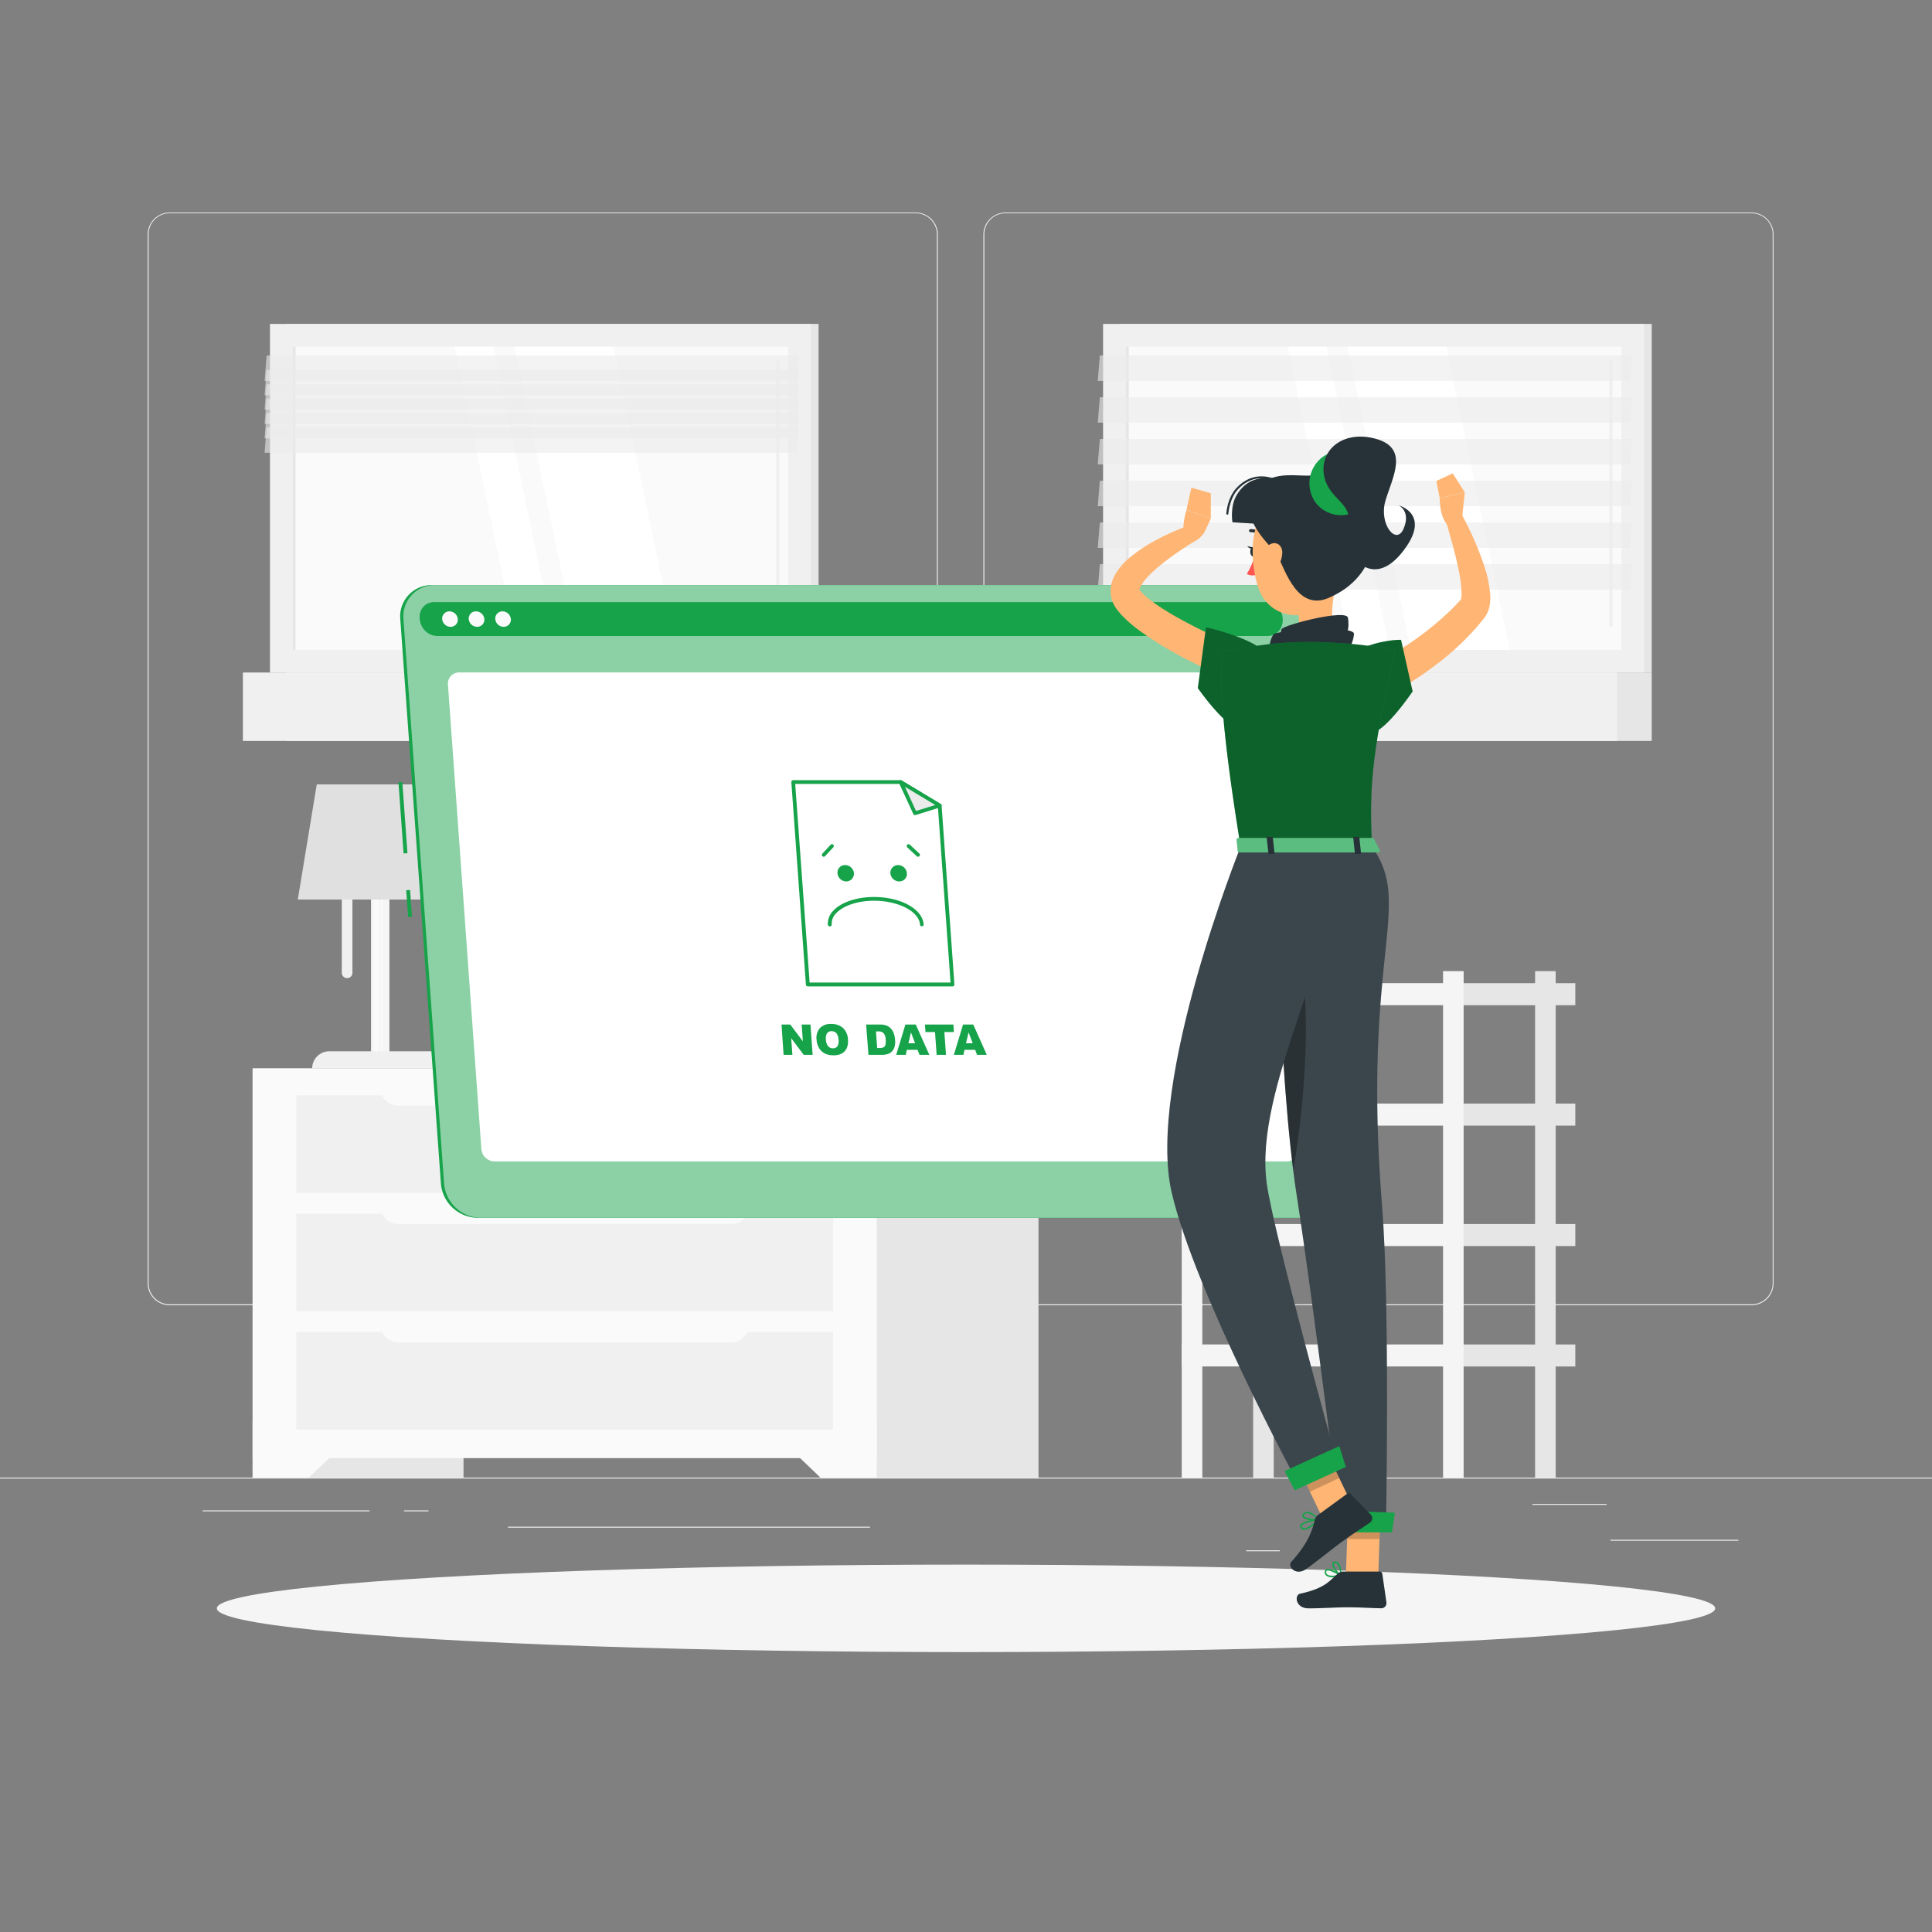 <!--
  - Created by Anup Shrestha (anup.stha012@gmail.com)
  - Copyright (c) 2022.  All rights reserved.
  - Last modified 4/28/22, 1:27 PM
  -
  -->

<svg xmlns="http://www.w3.org/2000/svg" viewBox="0 0 500 500">
    <rect x="0" y="0" width="500" height="500" fill="#808080" stroke="none"/>
    <g id="freepik--background-complete--inject-4">
        <rect y="382.4" width="500" height="0.25" style="fill:#ebebeb"></rect>
        <rect x="416.78" y="398.49" width="33.12" height="0.25" style="fill:#ebebeb"></rect>
        <rect x="322.53" y="401.21" width="8.69" height="0.25" style="fill:#ebebeb"></rect>
        <rect x="396.59" y="389.21" width="19.19" height="0.25" style="fill:#ebebeb"></rect>
        <rect x="52.46" y="390.89" width="43.19" height="0.25" style="fill:#ebebeb"></rect>
        <rect x="104.56" y="390.89" width="6.33" height="0.25" style="fill:#ebebeb"></rect>
        <rect x="131.47" y="395.11" width="93.68" height="0.25" style="fill:#ebebeb"></rect>
        <path d="M237,337.8H43.91a5.71,5.71,0,0,1-5.7-5.71V60.66A5.71,5.71,0,0,1,43.91,55H237a5.71,5.71,0,0,1,5.71,5.71V332.09A5.71,5.71,0,0,1,237,337.8ZM43.91,55.2a5.46,5.46,0,0,0-5.45,5.46V332.09a5.46,5.46,0,0,0,5.45,5.46H237a5.47,5.47,0,0,0,5.46-5.46V60.66A5.47,5.47,0,0,0,237,55.2Z"
              style="fill:#ebebeb"></path>
        <path d="M453.31,337.8H260.21a5.72,5.72,0,0,1-5.71-5.71V60.66A5.72,5.72,0,0,1,260.21,55h193.1A5.71,5.71,0,0,1,459,60.66V332.09A5.71,5.71,0,0,1,453.31,337.8ZM260.21,55.2a5.47,5.47,0,0,0-5.46,5.46V332.09a5.47,5.47,0,0,0,5.46,5.46h193.1a5.47,5.47,0,0,0,5.46-5.46V60.66a5.47,5.47,0,0,0-5.46-5.46Z"
              style="fill:#ebebeb"></path>
        <rect x="289.69" y="83.83" width="137.78" height="90.23" transform="translate(717.16 257.89) rotate(180)"
              style="fill:#e6e6e6"></rect>
        <rect x="285.49" y="83.83" width="140.02" height="90.23" transform="translate(710.99 257.89) rotate(180)"
              style="fill:#f0f0f0"></rect>
        <rect x="289.69" y="174.06" width="137.78" height="17.71" transform="translate(717.16 365.82) rotate(180)"
              style="fill:#e6e6e6"></rect>
        <rect x="278.48" y="174.06" width="140.02" height="17.71" transform="translate(696.99 365.82) rotate(180)"
              style="fill:#f0f0f0"></rect>
        <rect x="316.27" y="64.82" width="78.46" height="128.25" transform="translate(484.44 -226.55) rotate(90)"
              style="fill:#fafafa"></rect>
        <polygon points="390.7 168.17 374.32 89.72 348.76 89.72 365.14 168.17 390.7 168.17" style="fill:#fff"></polygon>
        <path d="M416.9,162.32a.42.42,0,0,0,.42-.43V93.55a.42.42,0,0,0-.42-.42.41.41,0,0,0-.42.42v68.34A.42.42,0,0,0,416.9,162.32Z"
              style="fill:#f0f0f0"></path>
        <polygon points="359.65 168.17 343.27 89.72 333.3 89.72 349.69 168.17 359.65 168.17"
                 style="fill:#fff"></polygon>
        <rect x="252.52" y="128.57" width="78.46" height="0.75" transform="translate(420.69 -162.8) rotate(90)"
              style="fill:#e6e6e6"></rect>
        <polygon points="284.1 98.59 421.88 98.59 422.42 92 284.64 92 284.1 98.59"
                 style="fill:#ebebeb;opacity:0.6"></polygon>
        <polygon points="284.1 109.39 421.88 109.39 422.42 102.81 284.64 102.81 284.1 109.39"
                 style="fill:#ebebeb;opacity:0.6"></polygon>
        <polygon points="284.1 120.19 421.88 120.19 422.42 113.61 284.64 113.61 284.1 120.19"
                 style="fill:#ebebeb;opacity:0.6"></polygon>
        <polygon points="284.1 131 421.88 131 422.42 124.41 284.64 124.41 284.1 131"
                 style="fill:#ebebeb;opacity:0.6"></polygon>
        <polygon points="284.1 141.8 421.88 141.8 422.42 135.21 284.64 135.21 284.1 141.8"
                 style="fill:#ebebeb;opacity:0.6"></polygon>
        <polygon points="284.1 152.6 421.88 152.6 422.42 146.01 284.64 146.01 284.1 152.6"
                 style="fill:#ebebeb;opacity:0.6"></polygon>
        <rect x="378.8" y="316.78" width="28.89" height="5.7" style="fill:#e6e6e6"></rect>
        <rect x="324.31" y="251.33" width="5.33" height="131.07" transform="translate(653.95 633.73) rotate(180)"
              style="fill:#e6e6e6"></rect>
        <rect x="305.84" y="316.78" width="72.96" height="5.7" transform="translate(684.63 639.26) rotate(180)"
              style="fill:#f5f5f5"></rect>
        <rect x="378.8" y="347.95" width="28.89" height="5.7" style="fill:#e6e6e6"></rect>
        <rect x="305.84" y="347.95" width="72.96" height="5.7" transform="translate(684.63 701.59) rotate(180)"
              style="fill:#f5f5f5"></rect>
        <rect x="378.8" y="254.45" width="28.89" height="5.7" style="fill:#e6e6e6"></rect>
        <rect x="305.84" y="254.45" width="72.96" height="5.7" transform="translate(684.63 514.59) rotate(180)"
              style="fill:#f5f5f5"></rect>
        <rect x="378.8" y="285.61" width="28.89" height="5.7" style="fill:#e6e6e6"></rect>
        <rect x="305.84" y="285.61" width="72.96" height="5.7" transform="translate(684.63 576.92) rotate(180)"
              style="fill:#f5f5f5"></rect>
        <rect x="397.27" y="251.33" width="5.33" height="131.07" transform="translate(799.88 633.73) rotate(180)"
              style="fill:#e6e6e6"></rect>
        <rect x="373.47" y="251.33" width="5.33" height="131.07" transform="translate(752.26 633.73) rotate(180)"
              style="fill:#f5f5f5"></rect>
        <rect x="305.84" y="251.33" width="5.33" height="131.07" transform="translate(617 633.73) rotate(180)"
              style="fill:#f5f5f5"></rect>
        <rect x="65.37" y="276.51" width="54.58" height="105.89" transform="translate(185.33 658.91) rotate(180)"
              style="fill:#e6e6e6"></rect>
        <polygon points="79.95 382.4 65.37 382.4 65.37 367.78 95.23 367.78 79.95 382.4" style="fill:#fafafa"></polygon>
        <rect x="214.18" y="276.51" width="54.58" height="105.89" transform="translate(482.94 658.91) rotate(180)"
              style="fill:#e6e6e6"></rect>
        <rect x="65.37" y="276.51" width="161.53" height="100.86" transform="translate(292.28 653.87) rotate(180)"
              style="fill:#fafafa"></rect>
        <polygon points="212.33 382.4 226.9 382.4 226.9 367.78 197.05 367.78 212.33 382.4"
                 style="fill:#fafafa"></polygon>
        <rect x="76.68" y="314.09" width="138.92" height="25.24" transform="translate(292.28 653.42) rotate(180)"
              style="fill:#f0f0f0"></rect>
        <rect x="76.68" y="344.73" width="138.92" height="25.24" transform="translate(292.28 714.69) rotate(180)"
              style="fill:#f0f0f0"></rect>
        <path d="M103.08,311.9h86.11a4.58,4.58,0,0,1,4.58,4.58v.31a0,0,0,0,1,0,0H98.51a0,0,0,0,1,0,0v-.31A4.58,4.58,0,0,1,103.08,311.9Z"
              transform="translate(292.28 628.69) rotate(180)" style="fill:#fafafa"></path>
        <rect x="76.68" y="283.46" width="138.92" height="25.24" transform="translate(292.28 592.15) rotate(180)"
              style="fill:#f0f0f0"></rect>
        <path d="M103.08,281.27h86.11a4.58,4.58,0,0,1,4.58,4.58v.31a0,0,0,0,1,0,0H98.51a0,0,0,0,1,0,0v-.31A4.58,4.58,0,0,1,103.08,281.27Z"
              transform="translate(292.28 567.42) rotate(180)" style="fill:#fafafa"></path>
        <path d="M103.08,342.54h86.11a4.58,4.58,0,0,1,4.58,4.58v.31a0,0,0,0,1,0,0H98.51a0,0,0,0,1,0,0v-.31A4.58,4.58,0,0,1,103.08,342.54Z"
              transform="translate(292.28 689.97) rotate(180)" style="fill:#fafafa"></path>
        <rect x="74.07" y="83.83" width="137.78" height="90.23" transform="translate(285.92 257.89) rotate(180)"
              style="fill:#e6e6e6"></rect>
        <rect x="69.86" y="83.83" width="140.02" height="90.23" transform="translate(279.75 257.89) rotate(180)"
              style="fill:#f0f0f0"></rect>
        <rect x="74.07" y="174.06" width="137.78" height="17.71" transform="translate(285.92 365.82) rotate(180)"
              style="fill:#e6e6e6"></rect>
        <rect x="62.86" y="174.06" width="140.02" height="17.71" transform="translate(265.74 365.82) rotate(180)"
              style="fill:#f0f0f0"></rect>
        <rect x="100.65" y="64.82" width="78.46" height="128.25" transform="translate(268.82 -10.93) rotate(90)"
              style="fill:#fafafa"></rect>
        <polygon points="175.08 168.17 158.7 89.72 133.14 89.72 149.52 168.17 175.08 168.17"
                 style="fill:#fff"></polygon>
        <path d="M201.27,162.32a.42.42,0,0,0,.42-.43V93.55a.41.41,0,0,0-.42-.42.42.42,0,0,0-.42.42v68.34A.42.42,0,0,0,201.27,162.32Z"
              style="fill:#f0f0f0"></path>
        <polygon points="144.03 168.17 127.65 89.72 117.68 89.72 134.06 168.17 144.03 168.17"
                 style="fill:#fff"></polygon>
        <rect x="36.9" y="128.57" width="78.46" height="0.75" transform="translate(205.07 52.82) rotate(90)"
              style="fill:#e6e6e6"></rect>
        <polygon points="68.47 98.59 206.25 98.59 206.79 92 69.01 92 68.47 98.59"
                 style="fill:#ebebeb;opacity:0.6"></polygon>
        <polygon points="68.47 102.31 206.25 102.31 206.79 95.72 69.01 95.72 68.47 102.31"
                 style="fill:#ebebeb;opacity:0.6"></polygon>
        <polygon points="68.47 106.02 206.25 106.02 206.79 99.44 69.01 99.44 68.47 106.02"
                 style="fill:#ebebeb;opacity:0.6"></polygon>
        <polygon points="68.47 109.74 206.25 109.74 206.79 103.15 69.01 103.15 68.47 109.74"
                 style="fill:#ebebeb;opacity:0.6"></polygon>
        <polygon points="68.47 113.45 206.25 113.45 206.79 106.87 69.01 106.87 68.47 113.45"
                 style="fill:#ebebeb;opacity:0.6"></polygon>
        <polygon points="68.47 117.17 206.25 117.17 206.79 110.58 69.01 110.58 68.47 117.17"
                 style="fill:#ebebeb;opacity:0.6"></polygon>
        <rect x="96.01" y="220.18" width="4.76" height="53.09" transform="translate(196.79 493.45) rotate(180)"
              style="fill:#f5f5f5"></rect>
        <rect x="96.63" y="220.14" width="1.35" height="53.09" transform="translate(194.6 493.38) rotate(180)"
              style="fill:#fafafa"></rect>
        <rect x="98.54" y="220.14" width="0.53" height="53.09" transform="translate(197.6 493.38) rotate(180)"
              style="fill:#fafafa"></rect>
        <path d="M80.76,272.06H116a0,0,0,0,1,0,0v0a4.44,4.44,0,0,1-4.44,4.44H85.21a4.44,4.44,0,0,1-4.44-4.44v0A0,0,0,0,1,80.76,272.06Z"
              transform="translate(196.79 548.57) rotate(180)" style="fill:#f0f0f0"></path>
        <path d="M89.84,253.14h0a1.38,1.38,0,0,0,1.37-1.37V217a1.37,1.37,0,0,0-1.37-1.37h0A1.37,1.37,0,0,0,88.46,217v34.81A1.38,1.38,0,0,0,89.84,253.14Z"
              style="fill:#f0f0f0"></path>
        <polygon points="77.07 232.8 119.72 232.8 114.81 203 81.98 203 77.07 232.8" style="fill:#e0e0e0"></polygon>
    </g>
    <g id="freepik--Shadow--inject-4">
        <ellipse id="freepik--path--inject-4" cx="250" cy="416.24" rx="193.89" ry="11.32"
                 style="fill:#f5f5f5"></ellipse>
    </g>
    <g id="freepik--window-no-data--inject-4">
        <rect x="103.78" y="202.37" width="1" height="18.49" transform="translate(-14.93 8.04) rotate(-4.12)"
              style="fill:#16A34A"></rect>
        <rect x="105.38" y="230.35" width="1" height="6.96" transform="translate(-16.53 8.21) rotate(-4.12)"
              style="fill:#16A34A"></rect>
        <path d="M337.71,315.16H123.55a9.65,9.65,0,0,1-9.44-8.81L103.59,160.22a8.1,8.1,0,0,1,8.17-8.8H325.92a9.65,9.65,0,0,1,9.44,8.8l10.52,146.13A8.11,8.11,0,0,1,337.71,315.16Z"
              style="fill:#16A34A"></path>
        <path d="M338.53,315.16H124.37a9.65,9.65,0,0,1-9.44-8.81L104.41,160.22a8.1,8.1,0,0,1,8.17-8.8H326.74a9.65,9.65,0,0,1,9.44,8.8L346.7,306.35A8.1,8.1,0,0,1,338.53,315.16Z"
              style="fill:#16A34A"></path>
        <path d="M338.53,315.16H124.37a9.65,9.65,0,0,1-9.44-8.81L104.41,160.22a8.1,8.1,0,0,1,8.17-8.8H326.74a9.65,9.65,0,0,1,9.44,8.8L346.7,306.35A8.1,8.1,0,0,1,338.53,315.16Z"
              style="fill:#fff;opacity:0.5"></path>
        <path d="M327.06,155.82H112.9l-.72,0c-5.47.45-4.35,8.78,1.17,8.78H327.87c5.53,0,5.45-8.33-.09-8.78Z"
              style="fill:#16A34A"></path>
        <path d="M118.48,160.22a1.85,1.85,0,0,1-1.88,2,2.2,2.2,0,0,1-2.16-2,1.85,1.85,0,0,1,1.87-2A2.2,2.2,0,0,1,118.48,160.22Z"
              style="fill:#fafafa"></path>
        <path d="M125.35,160.22a1.85,1.85,0,0,1-1.88,2,2.2,2.2,0,0,1-2.16-2,1.85,1.85,0,0,1,1.87-2A2.2,2.2,0,0,1,125.35,160.22Z"
              style="fill:#fafafa"></path>
        <path d="M132.21,160.22a1.85,1.85,0,0,1-1.87,2,2.19,2.19,0,0,1-2.16-2,1.84,1.84,0,0,1,1.87-2A2.2,2.2,0,0,1,132.21,160.22Z"
              style="fill:#fafafa"></path>
        <path d="M332.85,300.58H128a3.49,3.49,0,0,1-3.42-3.2l-8.65-120.17a2.92,2.92,0,0,1,3-3.19h204.9a3.48,3.48,0,0,1,3.42,3.19l8.66,120.17A2.94,2.94,0,0,1,332.85,300.58Z"
              style="fill:#fff"></path>
        <polygon points="246.53 254.8 243.19 208.48 233.09 202.4 205.28 202.4 209.06 254.8 246.53 254.8"
                 style="fill:#fff"></polygon>
        <path d="M246.53,255.28H209.06a.48.48,0,0,1-.49-.45l-3.77-52.4a.47.47,0,0,1,.13-.36.48.48,0,0,1,.35-.16h27.81a.55.55,0,0,1,.25.07l10.1,6.08a.48.48,0,0,1,.24.38L247,254.76a.46.46,0,0,1-.13.37A.47.47,0,0,1,246.53,255.28Zm-37-1H246l-3.28-45.55L233,202.88H205.8Z"
              style="fill:#16A34A"></path>
        <polygon points="243.19 208.48 233.09 202.4 236.8 210.46 243.19 208.48" style="fill:#ebebeb"></polygon>
        <path d="M236.8,210.94a.49.49,0,0,1-.44-.28l-3.71-8.06a.5.5,0,0,1,.11-.57.5.5,0,0,1,.58-.05l10.1,6.08a.5.5,0,0,1,.24.48.49.49,0,0,1-.34.4l-6.4,2Zm-2.61-7.32,2.87,6.25,5-1.53Z"
              style="fill:#16A34A"></path>
        <path d="M221,226a2,2,0,0,1-2,2.11,2.31,2.31,0,0,1-2.26-2.11,1.94,1.94,0,0,1,2-2.12A2.32,2.32,0,0,1,221,226Z"
              style="fill:#16A34A"></path>
        <path d="M234.7,226a1.94,1.94,0,0,1-2,2.11,2.32,2.32,0,0,1-2.27-2.11,2,2,0,0,1,2-2.12A2.31,2.31,0,0,1,234.7,226Z"
              style="fill:#16A34A"></path>
        <path d="M238.58,239.74a.49.49,0,0,1-.48-.45c-.25-3.41-5.59-6.18-11.9-6.18-4.19,0-7.95,1.25-9.81,3.25a3.74,3.74,0,0,0-1.14,2.86.49.49,0,0,1-1,.07,4.76,4.76,0,0,1,1.4-3.59c2-2.19,6.07-3.56,10.52-3.56,6.93,0,12.58,3.11,12.86,7.08a.48.48,0,0,1-.45.51Z"
              style="fill:#16A34A"></path>
        <path d="M213.17,221.72a.51.51,0,0,1-.33-.13.49.49,0,0,1,0-.69l2.13-2.29a.49.49,0,0,1,.68,0,.48.48,0,0,1,0,.68l-2.13,2.29A.48.48,0,0,1,213.17,221.72Z"
              style="fill:#16A34A"></path>
        <path d="M237.58,221.72a.55.55,0,0,1-.33-.13l-2.45-2.29a.48.48,0,0,1,0-.69.49.49,0,0,1,.68,0l2.45,2.29a.48.48,0,0,1,0,.68A.52.52,0,0,1,237.58,221.72Z"
              style="fill:#16A34A"></path>
        <path d="M202.26,265.15h2.26l3.26,4.34-.31-4.34h2.28l.56,7.84H208l-3.24-4.31.31,4.31h-2.28Z"
              style="fill:#16A34A"></path>
        <path d="M211.33,269.07a3.8,3.8,0,0,1,.86-3,3.76,3.76,0,0,1,2.9-1.07,4.38,4.38,0,0,1,3.09,1.05,4.32,4.32,0,0,1,1.27,2.94,4.77,4.77,0,0,1-.3,2.25,3,3,0,0,1-1.24,1.37,4.16,4.16,0,0,1-2.14.49,5.25,5.25,0,0,1-2.23-.42,3.62,3.62,0,0,1-1.5-1.34A4.66,4.66,0,0,1,211.33,269.07Zm2.43,0a2.73,2.73,0,0,0,.56,1.7,1.59,1.59,0,0,0,1.24.52,1.38,1.38,0,0,0,1.17-.51A2.75,2.75,0,0,0,217,269a2.57,2.57,0,0,0-.56-1.62,1.64,1.64,0,0,0-1.25-.51,1.38,1.38,0,0,0-1.14.52A2.53,2.53,0,0,0,213.76,269.09Z"
              style="fill:#16A34A"></path>
        <path d="M224.15,265.15h3.6a4.51,4.51,0,0,1,1.74.29,3.06,3.06,0,0,1,1.14.83,3.76,3.76,0,0,1,.71,1.25,6.3,6.3,0,0,1,.3,1.52,5.08,5.08,0,0,1-.15,1.95,2.8,2.8,0,0,1-.71,1.16,2.3,2.3,0,0,1-1,.62,5.6,5.6,0,0,1-1.43.22h-3.59Zm2.55,1.78.31,4.28h.59a2.45,2.45,0,0,0,1.07-.17,1,1,0,0,0,.46-.59,3.54,3.54,0,0,0,.08-1.36,2.72,2.72,0,0,0-.53-1.7,1.81,1.81,0,0,0-1.38-.46Z"
              style="fill:#16A34A"></path>
        <path d="M237.45,271.69H234.7l-.29,1.3h-2.47l2.38-7.84H237l3.51,7.84h-2.54Zm-.63-1.69-1.06-2.82L235.1,270Z"
              style="fill:#16A34A"></path>
        <path d="M239.37,265.15h7.36l.14,1.94H244.4l.42,5.9H242.4l-.42-5.9h-2.47Z" style="fill:#16A34A"></path>
        <path d="M252.37,271.69h-2.75l-.29,1.3h-2.47l2.38-7.84h2.64l3.5,7.84h-2.53Zm-.63-1.69-1.07-2.82L250,270Z"
              style="fill:#16A34A"></path>
    </g>
    <g id="freepik--Character--inject-4">
        <path d="M353.69,173.08c.89-.45,2-1,2.94-1.57s2-1.12,3-1.72c1.95-1.21,3.93-2.4,5.8-3.72a76.94,76.94,0,0,0,10.52-8.66c.41-.38.77-.8,1.16-1.21l.57-.61.28-.3.14-.16s0,0,0,0l0,0c-.14.27,0,.19,0-.07a5.28,5.28,0,0,0,.15-1.09,30.6,30.6,0,0,0-.73-6.32c-.89-4.48-2.24-9.1-3.57-13.62l3.88-1.7a81.31,81.31,0,0,1,6.11,13.6,31.67,31.67,0,0,1,1.72,7.89,12,12,0,0,1-.08,2.51,7.71,7.71,0,0,1-1.22,3.29l-.17.23-.13.16-.15.19-.31.38-.62.75c-.41.49-.81,1-1.25,1.47A71.85,71.85,0,0,1,370.35,173c-2,1.48-4.12,2.9-6.29,4.19-1.07.65-2.16,1.27-3.27,1.88s-2.19,1.17-3.47,1.77Z"
              style="fill:#ffb573"></path>
        <path d="M344.79,408.18a10.27,10.27,0,0,0,2.22-.3.22.22,0,0,0,.15-.16.21.21,0,0,0-.09-.2c-.29-.19-2.83-1.83-3.81-1.39a.68.68,0,0,0-.39.56,1.13,1.13,0,0,0,.33,1.05A2.35,2.35,0,0,0,344.79,408.18Zm1.65-.58c-1.45.29-2.55.24-3-.15a.77.77,0,0,1-.2-.71.3.3,0,0,1,.17-.25C343.94,406.26,345.41,407,346.44,407.6Z"
              style="fill:#16A34A"></path>
        <path d="M347,407.88l.1,0a.21.21,0,0,0,.1-.17c0-.11,0-2.52-.92-3.32a1,1,0,0,0-.84-.27.69.69,0,0,0-.67.55c-.19,1,1.33,2.75,2.13,3.21A.18.18,0,0,0,347,407.88Zm-1.43-3.39a.66.66,0,0,1,.44.17,4.53,4.53,0,0,1,.78,2.64c-.8-.64-1.75-2-1.63-2.57,0-.09.07-.21.32-.24Z"
              style="fill:#16A34A"></path>
        <path d="M346.22,148.07c-1,5-3,15,.45,18.35,0,0-1.36,5-10.59,5-10.16,0-4.85-5-4.85-5,5.54-1.32,5.39-5.43,4.43-9.3Z"
              style="fill:#ffb573"></path>
        <path d="M329.28,168.42c-1.59.22-.23-3.91.41-4.34,1.5-1,20.86-2.39,20.73,0-.08,1-.56,3-1.4,3.66S343.2,166.34,329.28,168.42Z"
              style="fill:#263238"></path>
        <path d="M332.44,167c-1.27.43-1.15-3.73-.72-4.23,1-1.16,16.67-5.18,17.13-2.91.18,1,.27,3-.27,3.71S343.44,163.11,332.44,167Z"
              style="fill:#263238"></path>
        <path d="M326.61,139.11a.4.4,0,0,1-.33-.15,3.18,3.18,0,0,0-2.59-1.23.39.39,0,0,1-.44-.35.4.4,0,0,1,.35-.43,3.91,3.91,0,0,1,3.29,1.51.4.4,0,0,1-.05.56A.5.5,0,0,1,326.61,139.11Z"
              style="fill:#263238"></path>
        <path d="M324.67,144a17.91,17.91,0,0,1-2,4.53,2.9,2.9,0,0,0,2.44.21Z" style="fill:#ff5652"></path>
        <path d="M325.16,142.79c.07.67-.24,1.25-.68,1.29s-.85-.46-.91-1.14.24-1.25.67-1.29S325.09,142.11,325.16,142.79Z"
              style="fill:#263238"></path>
        <path d="M324.44,141.67l-1.66-.31S323.73,142.54,324.44,141.67Z" style="fill:#263238"></path>
        <polygon points="356.7 407.69 348.32 407.69 348.98 388.29 357.36 388.29 356.7 407.69"
                 style="fill:#ffb573"></polygon>
        <path d="M347.66,406.72h9.41a.66.66,0,0,1,.67.57l1.07,7.44a1.34,1.34,0,0,1-1.34,1.49c-3.28-.05-4.86-.25-9-.25-2.55,0-6.27.27-9.78.27s-3.71-3.48-2.24-3.79c6.56-1.42,7.6-3.36,9.81-5.22A2.21,2.21,0,0,1,347.66,406.72Z"
              style="fill:#263238"></path>
        <g style="opacity:0.2">
            <polygon points="357.36 388.29 348.98 388.29 348.64 398.29 357.02 398.29 357.36 388.29"></polygon>
        </g>
        <path d="M323.37,178a162.48,162.48,0,0,1-15.05-6.75,91.24,91.24,0,0,1-14.4-8.77,34.31,34.31,0,0,1-3.42-3.07c-.28-.3-.56-.58-.83-.93a11.32,11.32,0,0,1-.88-1.13,7.9,7.9,0,0,1-1.34-3.61,8.22,8.22,0,0,1,.49-3.62,10.64,10.64,0,0,1,1.41-2.6,18.13,18.13,0,0,1,3.39-3.52,42,42,0,0,1,7.3-4.67c1.24-.66,2.5-1.25,3.78-1.8s2.54-1.07,3.91-1.54l1.77,3.85c-4.36,2.75-8.88,5.78-12.2,9.16a13.86,13.86,0,0,0-1.95,2.49c-.48.79-.47,1.38-.39,1.33s0,0,.14.1l.4.43c.15.18.36.36.55.55a25.62,25.62,0,0,0,2.69,2.16,62.92,62.92,0,0,0,6.44,4c2.25,1.26,4.57,2.45,6.93,3.59,4.72,2.26,9.6,4.43,14.39,6.41Z"
              style="fill:#ffb573"></path>
        <path d="M312,137.15l1.38-3L307.06,132s-2,5.91.37,8.63h0A6.05,6.05,0,0,0,312,137.15Z"
              style="fill:#ffb573"></path>
        <polygon points="313.35 127.66 308.32 126.2 307.06 131.96 313.35 134.15 313.35 127.66"
                 style="fill:#ffb573"></polygon>
        <path d="M378.35,134.44l.73-7L372.6,129s-.1,6.58,3.33,7.62Z" style="fill:#ffb573"></path>
        <polygon points="375.96 122.51 371.73 124.48 372.6 128.95 379.08 127.42 375.96 122.51"
                 style="fill:#ffb573"></polygon>
        <path d="M347.54,138.25c.31,8.31.61,11.82-3.14,16.47-5.65,7-15.92,5.55-18.7-2.5-2.5-7.24-2.58-19.61,5.18-23.69A11.34,11.34,0,0,1,347.54,138.25Z"
              style="fill:#ffb573"></path>
        <path d="M343.92,154.71c8.16-3.53,13.52-11,11.26-22.58-2.17-11.11-9.67-12.21-12.77-9.91s-10.83-1.13-15.47,2.77c-8,6.77-.44,14,3.52,18.37C332.82,148.22,335.92,158.16,343.92,154.71Z"
              style="fill:#263238"></path>
        <path d="M340.53,130.14a8.29,8.29,0,1,0,1.83-11.92A8.53,8.53,0,0,0,340.53,130.14Z" style="fill:#16A34A"></path>
        <path d="M342.65,123c-1.17-6.7,5.16-11.86,13.64-9.37s4,10,2.25,16,2.83,11.72,4.73,7.15-1.3-6-1.3-6,9,2.33.64,12.48-15.93-1.06-13.88-7.67C350.39,130.28,343.76,129.33,342.65,123Z"
              style="fill:#263238"></path>
        <path d="M334.18,125.53c-3.87-2-10.42-3.65-14.15,2.63-1.76,3-1.08,7-1.08,7l11.39.75Z"
              style="fill:#263238"></path>
        <path d="M317.61,133.18h0a.26.26,0,0,1-.24-.27c0-.17.29-4.19,2.72-6.71,5.87-6.1,12.75-1,14.71.65a.25.25,0,0,1-.32.38c-1.89-1.62-8.47-6.47-14-.69-2.3,2.39-2.58,6.36-2.58,6.4A.25.25,0,0,1,317.61,133.18Z"
              style="fill:#263238"></path>
        <path d="M331.85,143a6.89,6.89,0,0,1-1.65,4.28c-1.38,1.62-3,.82-3.33-1-.33-1.61,0-4.4,1.74-5.37S331.87,141.18,331.85,143Z"
              style="fill:#ffb573"></path>
        <path d="M330.05,219.12s.54,58.15,5.58,90.55c4.08,26.17,11.61,86.69,11.61,86.69h11.43s1.11-58.43-1-84.31c-5.23-65.5,8.28-77.75-2.62-92.93Z"
              style="fill:#263238"></path>
        <path d="M330.05,219.12s.54,58.15,5.58,90.55c4.08,26.17,11.61,86.69,11.61,86.69h11.43s1.11-58.43-1-84.31c-5.23-65.5,8.28-77.75-2.62-92.93Z"
              style="fill:#fff;opacity:0.1"></path>
        <path d="M336.06,245.5c4,17.55.81,45.19-1.38,57.36-2.32-18.48-3.49-42.43-4.07-60C332.68,239.52,334.64,239.3,336.06,245.5Z"
              style="opacity:0.3"></path>
        <polygon points="345.68 396.58 360.23 396.58 360.99 391.48 345.6 390.96 345.68 396.58"
                 style="fill:#16A34A"></polygon>
        <path d="M349.83,170c1.37-2.72,8.73-4.43,12.75-4.42l3,13.36s-8,11.89-11.34,10.63C350.31,188.12,346.9,175.87,349.83,170Z"
              style="fill:#16A34A"></path>
        <path d="M349.83,170c1.37-2.72,8.73-4.43,12.75-4.42l3,13.36s-8,11.89-11.34,10.63C350.31,188.12,346.9,175.87,349.83,170Z"
              style="opacity:0.4"></path>
        <path d="M341.35,393.31a.19.19,0,0,0,0-.19.2.2,0,0,0-.21-.11c-.42.07-4.12.65-4.62,1.71a.65.65,0,0,0,0,.63,1.1,1.1,0,0,0,.86.57c1.21.12,3-1.56,3.9-2.58Zm-4.44,1.54c.34-.56,2.26-1.08,3.72-1.35-1.32,1.34-2.48,2.09-3.16,2a.71.71,0,0,1-.56-.38.25.25,0,0,1,0-.25S336.9,394.86,336.91,394.85Z"
              style="fill:#16A34A"></path>
        <path d="M341.35,393.31a.05.05,0,0,0,0,0,.19.19,0,0,0,0-.19c-.06-.07-1.54-1.78-2.91-1.87a1.44,1.44,0,0,0-1.09.37c-.41.37-.37.69-.27.89.43.86,3.09,1.16,4.16.93A.18.18,0,0,0,341.35,393.31Zm-3.91-1.26a.79.79,0,0,1,.16-.18,1,1,0,0,1,.79-.27,4.6,4.6,0,0,1,2.39,1.47c-1.19.1-3.11-.26-3.37-.78A.24.24,0,0,1,337.44,392.05Z"
              style="fill:#16A34A"></path>
        <polygon
                points="350.08 389.76 342.42 393.17 339.01 386.06 334.55 376.76 334.02 375.68 341.68 372.27 342.27 373.49 346.59 382.5 350.08 389.76"
                style="fill:#ffb573"></polygon>
        <polygon points="346.59 382.5 339.01 386.06 334.55 376.76 342.27 373.49 346.59 382.5"
                 style="opacity:0.2"></polygon>
        <path d="M321.07,219.12S296.6,280,303.23,308.6c6,25.89,32.5,74.92,32.5,74.92L346,378.38s-16.39-59.19-18.16-72.05c-3.46-25,18.77-60.33,18.77-87.21Z"
              style="fill:#263238"></path>
        <path d="M321.07,219.12S296.6,280,303.23,308.6c6,25.89,32.5,74.92,32.5,74.92L346,378.38s-16.39-59.19-18.16-72.05c-3.46-25,18.77-60.33,18.77-87.21Z"
              style="fill:#fff;opacity:0.1"></path>
        <path d="M341.06,392.1l7.6-5.53a.66.66,0,0,1,.88.06l5.25,5.39a1.35,1.35,0,0,1-.21,2c-2.69,1.88-4.08,2.66-7.42,5.09-2.06,1.5-6.16,4.81-9,6.88s-5-.63-4-1.74c4.48-5,5.42-8.1,6.12-10.91A2.17,2.17,0,0,1,341.06,392.1Z"
              style="fill:#263238"></path>
        <polygon points="335.07 385.69 348.3 379.64 346.61 374.25 332.44 380.71 335.07 385.69"
                 style="fill:#16A34A"></polygon>
        <path d="M327.56,169.36c-1.09-2.84-10.65-6-15.45-7L310,178.08s7.84,11.26,11.27,10.33C325.33,187.31,329.92,175.45,327.56,169.36Z"
              style="fill:#16A34A"></path>
        <path d="M327.56,169.36c-1.09-2.84-10.65-6-15.45-7L310,178.08s7.84,11.26,11.27,10.33C325.33,187.31,329.92,175.45,327.56,169.36Z"
              style="opacity:0.4"></path>
        <path d="M317.07,168.57s-4,1.4,4,50.55h34c-.57-13.84-.59-22.38,6-50.8a100.28,100.28,0,0,0-14.45-1.9,107.4,107.4,0,0,0-15.44,0C324.59,167,317.07,168.57,317.07,168.57Z"
              style="fill:#16A34A"></path>
        <path d="M317.07,168.57s-4,1.4,4,50.55h34c-.57-13.84-.59-22.38,6-50.8a100.28,100.28,0,0,0-14.45-1.9,107.4,107.4,0,0,0-15.44,0C324.59,167,317.07,168.57,317.07,168.57Z"
              style="opacity:0.4"></path>
        <path d="M355.6,217.13l1.53,3c.12.24-.16.48-.55.48H320.9c-.31,0-.56-.15-.58-.35l-.31-3c0-.21.25-.39.58-.39H355A.61.61,0,0,1,355.6,217.13Z"
              style="fill:#16A34A"></path>
        <path d="M355.6,217.13l1.53,3c.12.24-.16.48-.55.48H320.9c-.31,0-.56-.15-.58-.35l-.31-3c0-.21.25-.39.58-.39H355A.61.61,0,0,1,355.6,217.13Z"
              style="fill:#fff;opacity:0.3"></path>
        <path d="M351,221h.92c.19,0,.33-.1.31-.21l-.43-4c0-.12-.17-.21-.35-.21h-.93c-.18,0-.32.09-.31.21l.43,4C350.63,220.88,350.79,221,351,221Z"
              style="fill:#263238"></path>
        <path d="M328.61,221h.92c.18,0,.32-.1.31-.21l-.43-4c0-.12-.17-.21-.36-.21h-.92c-.19,0-.32.09-.31.21l.43,4C328.26,220.88,328.42,221,328.61,221Z"
              style="fill:#263238"></path>
    </g>
</svg>